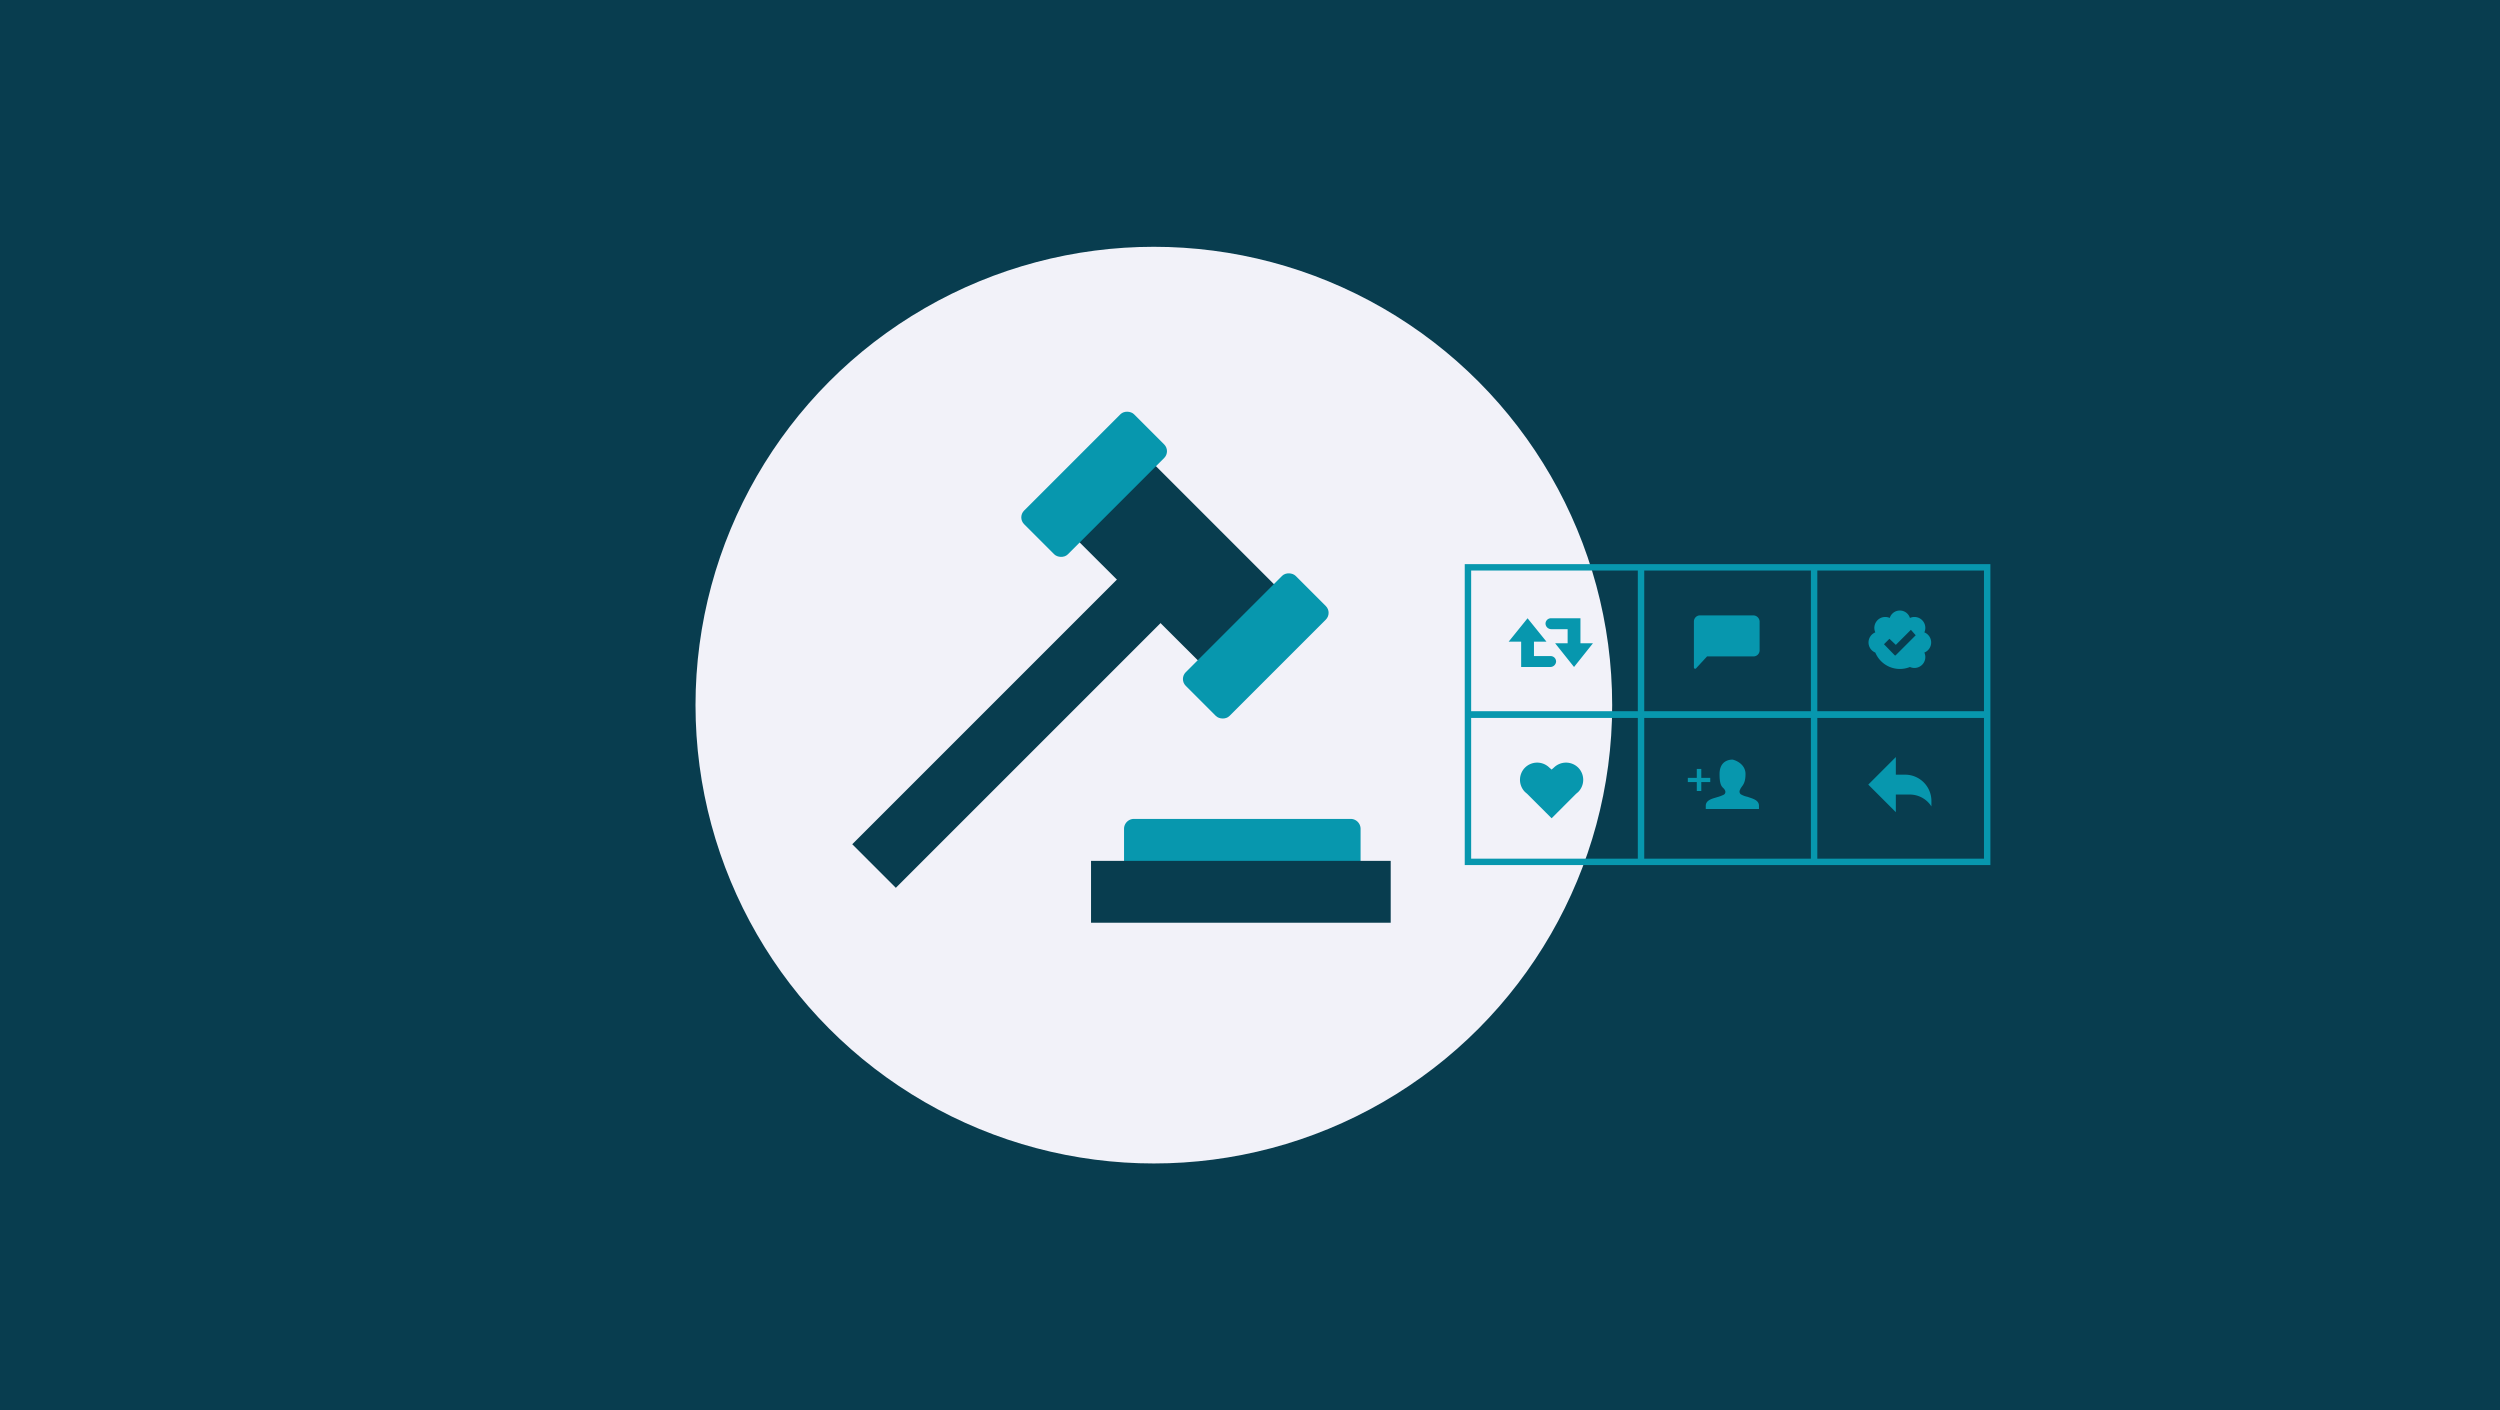 <?xml version="1.0" encoding="UTF-8"?> <svg xmlns="http://www.w3.org/2000/svg" width="780" height="440" viewBox="0 0 780 440"><title>social-media-for-law-firms</title><path fill="#083d4f" d="M0 0h780v440H0z"></path><circle cx="360" cy="220" r="143" fill="#f2f2f9"></circle><path fill="#083d4f" d="M333.1 165.5l23.8-23.8 41.2 41.2-23.8 23.7z"></path><rect x="317.1" y="141.5" width="48.5" height="19.3" rx="3" transform="rotate(-45 341.3 151.1)" fill="#0797ae"></rect><rect x="367.6" y="191.9" width="48.5" height="19.3" rx="3" transform="rotate(-45 391.8 201.6)" fill="#0797ae"></rect><path d="M350.7 269.2v-10.7a3.1 3.1 0 0 1 3-3h67.8a3.1 3.1 0 0 1 3 3v10.7z" fill="#0797ae"></path><path fill="#083d4f" d="M340.4 268.6h93.5v19.3h-93.5zM265.9 263.4l85.7-85.7 13.6 13.6-85.7 85.7z"></path><path d="M594.5 241.7h-3v-5.5l-8.6 8.6 8.6 8.6v-5.5h4.2a8 8 0 0 1 6.9 3.7v-1.7a8.2 8.2 0 0 0-8.1-8.2zM476.6 192.9l5.9 7.3h-3.9v4.5h5.1a1.7 1.7 0 0 1 1.8 1.7 1.8 1.8 0 0 1-1.8 1.7h-9.1v-7.9h-3.9zM491.1 208.1l-5.9-7.4h3.9v-4.4H484a1.8 1.8 0 0 1-1.8-1.7 1.7 1.7 0 0 1 1.8-1.7h9.1v7.8h3.9zM600.4 197.3a3.4 3.4 0 0 0-4.5-4.5 3.3 3.3 0 0 0-6.3 0 3.4 3.4 0 0 0-4.5 4.5 3.4 3.4 0 0 0 0 6.3 8.3 8.3 0 0 0 10.8 4.5 3.4 3.4 0 0 0 4.5-4.5 3.4 3.4 0 0 0 0-6.3zm-9 7.2h-.2l-3.4-3.5 1.7-1.7 2 1.9 4.7-4.7 1.5 1.7zM492.4 239.5a5.4 5.4 0 0 0-7.6 0l-.7.6-.7-.6a5.4 5.4 0 0 0-7.6 0 5.4 5.4 0 0 0 0 7.6l.7.6 7.6 7.6 7.6-7.6.7-.6a5.4 5.4 0 0 0 0-7.6zM533.6 242.7h-2.8v-2.8h-1.4v2.8h-2.8v1.3h2.8v2.8h1.4V244h2.8zm11.6 5.9a6.6 6.6 0 0 1-2.1-.8 1.1 1.1 0 0 1-.2-1.4c.4-1.2 1.7-1.5 1.7-4.9s-3.7-4.5-4.1-4.5-4 0-4 4.5 1.2 3.9 1.7 5.1a1 1 0 0 1-.3 1.3 10.2 10.2 0 0 1-2.1.8c-1.2.4-3.6.8-3.6 2.7v1h16.6v-1c0-1.9-2.3-2.3-3.6-2.8z" fill="#0797ae"></path><path fill="none" stroke="#0797ae" stroke-miterlimit="10" stroke-width="2" d="M458 177h162v45.9H458zM458 223h162v45.9H458zM512 269v-92M566 269v-92M620 223v-46"></path><path d="M549 202.9a1.9 1.9 0 0 1-1.9 1.9h-14.5l-3.5 3.8a.4.4 0 0 1-.6-.3v-14.4a1.9 1.9 0 0 1 1.9-1.9h16.7a2 2 0 0 1 1.9 1.9z" fill="#0797ae"></path></svg> 